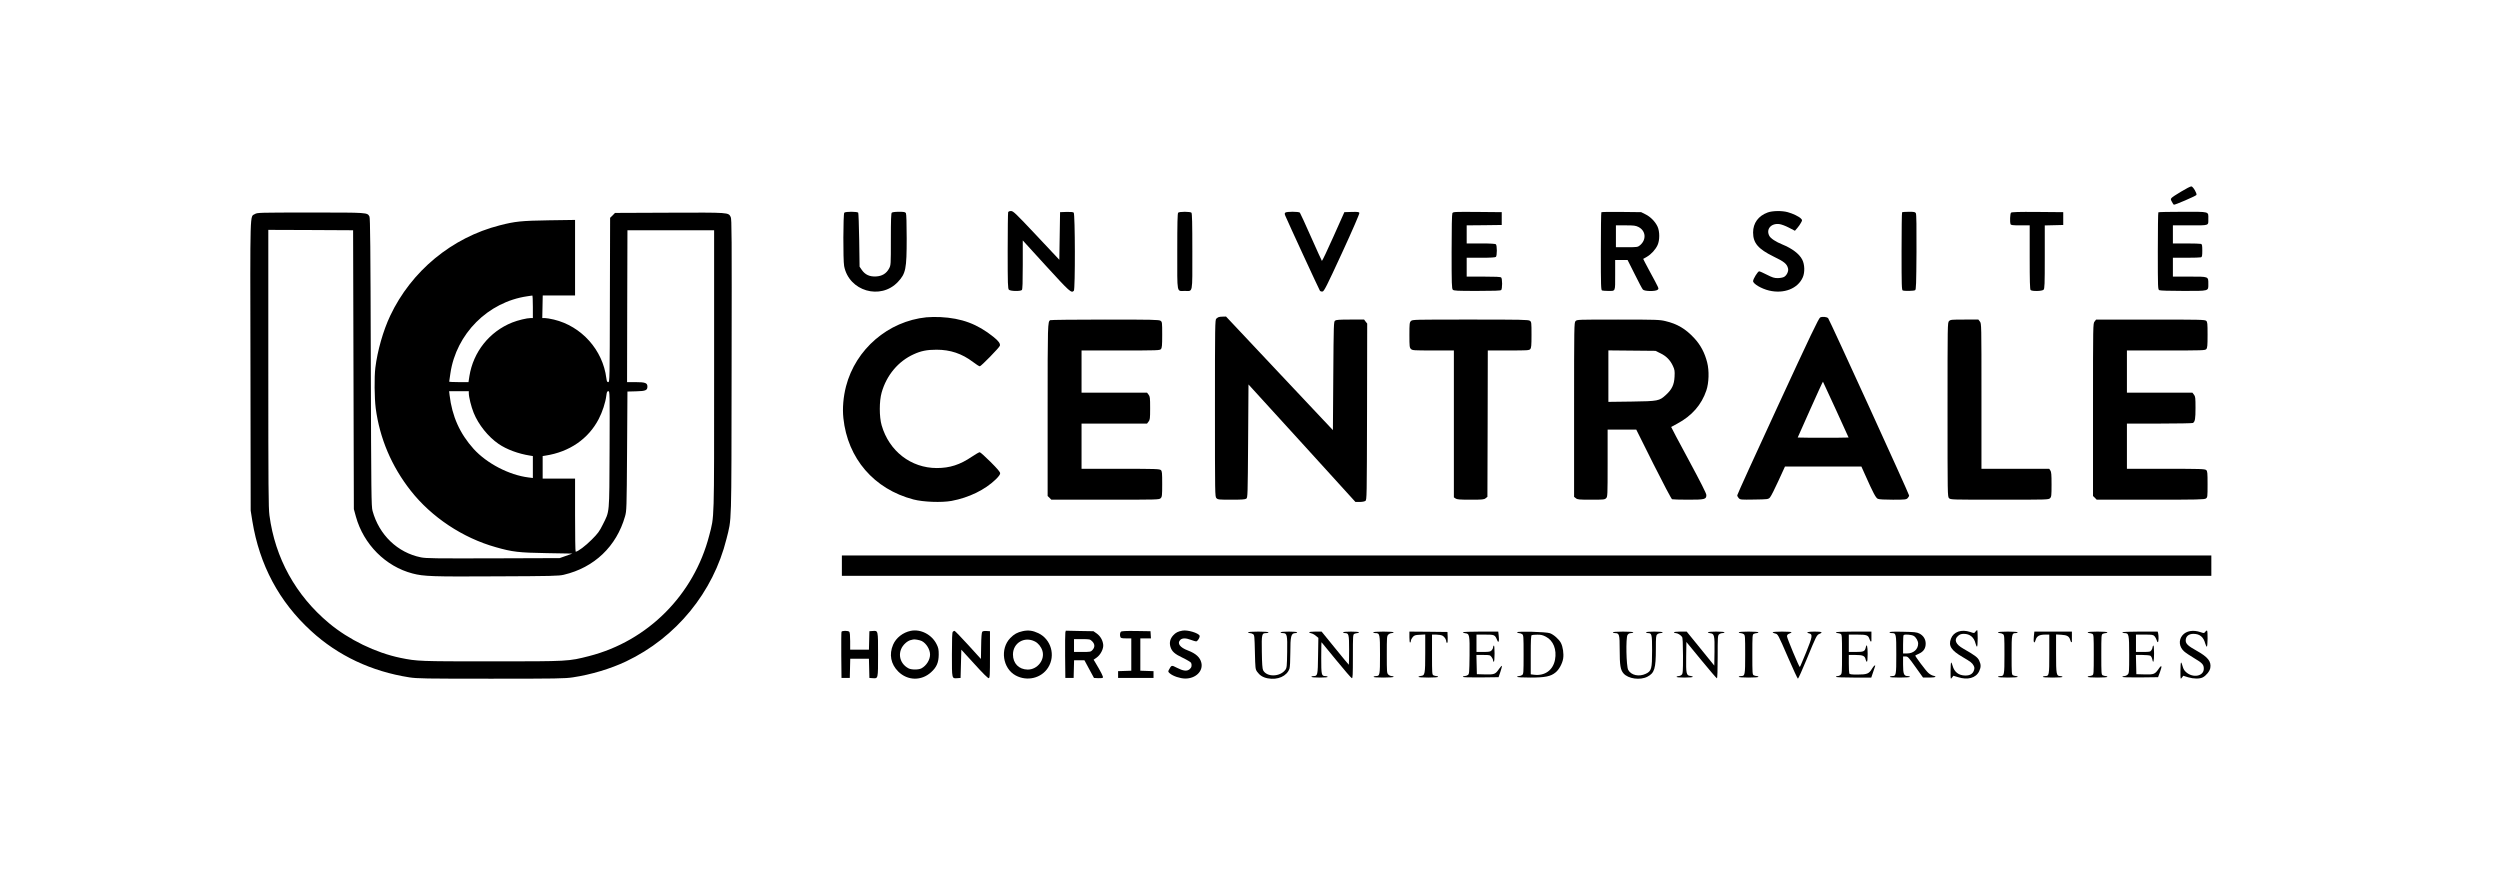 <?xml version="1.0" standalone="no"?>
<!DOCTYPE svg PUBLIC "-//W3C//DTD SVG 20010904//EN"
 "http://www.w3.org/TR/2001/REC-SVG-20010904/DTD/svg10.dtd">
<svg version="1.0" xmlns="http://www.w3.org/2000/svg"
 width="3317pt" height="1158pt" viewBox="0 0 3317 1158"
 preserveAspectRatio="xMidYMid meet">

<g transform="translate(0,1158) scale(0.1,-0.1)"
fill="#000000" stroke="none">
<path d="M28938 9037 c-150 -92 -146 -88 -122 -133 10 -19 22 -38 26 -40 10
-7 291 115 300 129 11 18 -44 112 -67 114 -11 1 -73 -31 -137 -70z"/>
<path d="M13376 8764 c-3 -9 -6 -240 -6 -514 0 -440 2 -500 16 -514 19 -20
153 -23 172 -4 9 9 12 97 12 335 l0 323 310 -340 c316 -345 334 -362 368 -328
19 19 17 1021 -2 1037 -9 8 -45 11 -98 9 l-83 -3 -5 -316 -5 -316 -304 324
c-278 295 -307 323 -337 323 -20 0 -34 -6 -38 -16z"/>
<path d="M23454 8761 c-124 -45 -194 -141 -194 -265 0 -141 67 -219 272 -320
142 -68 178 -98 192 -159 9 -37 -19 -94 -55 -112 -15 -8 -53 -15 -83 -15 -46
0 -70 8 -143 45 -48 25 -94 45 -103 45 -17 0 -80 -101 -80 -130 0 -36 111
-101 212 -125 198 -47 383 26 448 177 28 65 25 170 -8 233 -38 76 -135 149
-263 201 -87 35 -157 81 -174 115 -46 87 23 169 132 156 27 -3 81 -23 127 -47
l81 -42 31 36 c17 19 39 51 49 70 19 34 19 36 0 56 -24 26 -108 67 -176 85
-76 21 -202 19 -265 -4z"/>
<path d="M11202 8758 c-15 -15 -17 -629 -2 -708 63 -333 484 -456 714 -210
104 111 116 171 116 578 0 197 -4 320 -10 333 -9 16 -22 19 -93 19 -51 0 -88
-5 -95 -12 -9 -9 -12 -101 -12 -353 0 -339 0 -342 -23 -386 -36 -68 -93 -103
-175 -107 -84 -4 -143 23 -187 86 l-30 44 -5 351 c-3 194 -9 358 -13 365 -11
16 -168 17 -185 0z"/>
<path d="M15632 8758 c-9 -9 -12 -137 -12 -515 0 -576 -10 -523 100 -523 110
0 100 -53 100 523 0 378 -3 506 -12 515 -7 7 -42 12 -88 12 -46 0 -81 -5 -88
-12z"/>
<path d="M17052 8758 c-8 -8 -8 -19 2 -42 36 -86 450 -983 459 -994 6 -7 21
-12 34 -10 21 3 52 64 260 515 140 304 233 519 229 528 -5 13 -22 15 -102 13
l-97 -3 -146 -327 c-80 -180 -149 -324 -152 -320 -4 4 -68 147 -144 317 -76
171 -142 316 -148 323 -12 16 -178 17 -195 0z"/>
<path d="M19270 8751 c-6 -13 -10 -189 -10 -510 0 -432 2 -491 16 -505 13 -14
57 -16 323 -16 225 0 310 3 319 12 7 7 12 41 12 83 0 42 -5 76 -12 83 -9 9
-75 12 -235 12 l-223 0 0 125 0 125 188 0 c133 0 192 4 200 12 7 7 12 41 12
83 0 42 -5 76 -12 83 -8 8 -67 12 -200 12 l-188 0 0 120 0 120 233 2 232 3 0
85 0 85 -322 3 c-310 2 -323 2 -333 -17z"/>
<path d="M21247 8764 c-4 -4 -7 -238 -7 -520 0 -457 2 -513 16 -518 9 -3 44
-6 79 -6 102 0 95 -16 95 211 l0 199 83 0 82 0 94 -187 c51 -104 100 -196 109
-205 21 -25 173 -26 196 -2 18 18 26 0 -108 248 -47 88 -85 160 -84 161 2 1
24 13 49 28 57 33 115 96 142 156 29 64 29 178 0 243 -30 66 -95 133 -162 165
l-56 28 -260 3 c-143 2 -264 0 -268 -4z m493 -196 c98 -51 107 -168 20 -242
-31 -25 -35 -26 -176 -26 l-144 0 0 145 0 145 128 0 c113 0 133 -3 172 -22z"/>
<path d="M25237 8763 c-4 -3 -7 -237 -7 -519 0 -457 2 -513 16 -518 25 -9 147
-7 164 4 13 8 15 77 18 505 2 336 -1 502 -8 515 -9 18 -21 20 -94 20 -45 0
-86 -3 -89 -7z"/>
<path d="M26682 8758 c-12 -12 -17 -124 -6 -152 5 -13 26 -16 130 -16 l124 0
0 -423 c0 -316 3 -426 12 -435 19 -19 153 -16 172 4 14 13 16 67 16 434 l0
419 123 3 122 3 0 85 0 85 -340 3 c-257 2 -344 -1 -353 -10z"/>
<path d="M28637 8763 c-4 -3 -7 -235 -7 -514 0 -492 1 -509 19 -519 12 -6 132
-10 320 -10 349 0 331 -5 331 95 0 98 7 95 -251 95 l-219 0 0 125 0 125 179 0
c99 0 186 3 195 6 13 5 16 23 16 89 0 66 -3 84 -16 89 -9 3 -96 6 -195 6
l-179 0 0 120 0 120 229 0 c259 0 241 -6 241 86 0 101 25 94 -339 94 -175 0
-321 -3 -324 -7z"/>
<path d="M3382 8740 c-67 -41 -63 107 -59 -2013 l3 -1922 22 -138 c95 -583
355 -1070 780 -1459 357 -328 800 -536 1302 -615 105 -16 201 -18 1085 -18
875 0 981 2 1086 18 241 36 501 114 707 212 664 316 1155 916 1331 1625 70
283 65 116 68 2283 3 1772 2 1960 -12 1988 -32 61 -13 60 -810 57 l-725 -3
-32 -33 -33 -32 -3 -1090 c-2 -1062 -3 -1090 -21 -1090 -16 0 -20 10 -26 53
-47 374 -329 689 -696 777 -46 11 -100 20 -119 20 l-35 0 3 150 3 150 215 0
214 0 0 501 0 501 -347 -5 c-367 -6 -447 -14 -653 -67 -635 -162 -1173 -607
-1453 -1200 -93 -197 -169 -464 -197 -690 -15 -125 -12 -402 5 -536 53 -400
210 -771 465 -1095 275 -350 689 -626 1128 -749 220 -63 305 -73 677 -79 l340
-6 -85 -30 -85 -30 -880 -3 c-778 -2 -889 -1 -960 13 -311 63 -555 298 -642
617 -16 58 -18 213 -23 1973 -4 1526 -8 1915 -18 1932 -30 54 -14 53 -779 53
-692 0 -709 -1 -741 -20z m1308 -2065 l5 -1850 27 -99 c102 -368 394 -662 752
-755 148 -39 262 -43 1116 -38 732 3 823 5 890 21 405 95 700 377 813 775 21
74 22 97 27 866 l5 790 115 3 c126 3 150 13 150 63 0 48 -29 59 -157 59 l-113
0 2 1008 3 1007 575 0 575 0 0 -1855 c0 -2057 4 -1928 -65 -2195 -203 -787
-814 -1400 -1594 -1600 -275 -70 -267 -70 -1291 -70 -966 0 -988 1 -1210 46
-330 68 -688 242 -950 461 -442 369 -715 864 -790 1431 -13 103 -15 355 -15
1953 l0 1834 563 -2 562 -3 5 -1850z m2380 835 l0 -150 -29 0 c-50 0 -170 -29
-245 -59 -303 -121 -517 -391 -568 -712 l-12 -79 -128 0 c-70 0 -128 3 -128 6
0 4 7 53 16 111 77 524 498 946 1020 1022 32 5 62 9 67 10 4 0 7 -66 7 -149z
m-850 -1145 c0 -52 32 -182 65 -263 63 -156 192 -317 329 -411 107 -74 264
-132 419 -156 l37 -6 0 -146 0 -145 -57 7 c-258 32 -554 186 -729 379 -183
203 -286 433 -319 714 l-6 52 131 0 130 0 0 -25z m1868 -747 c-4 -877 2 -813
-90 -998 -45 -91 -65 -118 -148 -201 -80 -81 -184 -159 -212 -159 -5 0 -8 218
-8 485 l0 485 -215 0 -215 0 0 150 0 149 38 6 c318 49 569 222 706 486 48 92
90 219 101 312 6 47 11 57 27 57 18 0 19 -16 16 -772z"/>
<path d="M12291 7370 c-506 -52 -938 -422 -1066 -916 -36 -139 -49 -292 -35
-422 56 -535 407 -942 930 -1079 130 -34 372 -43 505 -19 230 43 444 147 587
286 39 38 58 64 58 80 0 18 -35 59 -128 152 -70 70 -135 128 -143 128 -9 0
-56 -27 -105 -60 -156 -106 -292 -150 -464 -150 -343 0 -633 224 -732 566 -33
112 -33 323 0 437 66 230 220 414 426 507 96 44 176 60 302 60 183 0 336 -51
484 -163 41 -32 82 -57 90 -57 17 0 257 246 266 272 9 28 -17 64 -86 119 -212
170 -420 248 -705 262 -55 3 -138 1 -184 -3z"/>
<path d="M16170 7373 c-8 -3 -23 -12 -32 -21 -17 -14 -18 -83 -18 -1189 0
-1160 0 -1173 20 -1193 19 -19 33 -20 198 -20 138 0 183 3 198 14 18 14 19 37
24 765 l5 750 710 -779 709 -780 56 0 c33 0 64 6 76 14 19 14 19 39 22 1184
l2 1169 -21 26 -20 27 -183 0 c-142 0 -187 -3 -202 -14 -18 -14 -19 -36 -24
-734 l-5 -719 -709 753 -709 754 -41 -1 c-23 0 -48 -3 -56 -6z"/>
<path d="M24150 7368 c-20 -11 -131 -243 -562 -1177 -296 -640 -538 -1172
-538 -1182 0 -11 9 -28 21 -40 19 -19 30 -20 204 -17 182 3 185 3 209 28 13
14 63 112 111 218 l88 192 507 0 507 0 48 -107 c109 -245 143 -309 170 -321
17 -8 86 -12 200 -12 162 0 177 2 195 20 11 11 20 27 20 36 0 20 -1057 2334
-1074 2352 -18 19 -78 24 -106 10z m209 -1224 l168 -369 -169 -3 c-92 -1 -244
-1 -337 0 l-169 3 166 373 c91 204 167 370 169 368 2 -2 79 -169 172 -372z"/>
<path d="M13934 7332 c-33 -22 -34 -42 -34 -1192 l0 -1141 25 -24 24 -25 716
0 c702 0 715 0 735 20 18 18 20 33 20 188 0 151 -2 171 -18 185 -17 15 -69 17
-535 17 l-517 0 0 300 0 300 434 0 435 0 20 26 c19 24 21 40 21 179 0 139 -2
155 -21 179 l-20 26 -435 0 -434 0 0 280 0 280 518 0 c490 0 520 1 535 18 14
16 17 45 17 190 0 165 -1 171 -22 186 -20 14 -106 16 -738 16 -393 0 -720 -4
-726 -8z"/>
<path d="M18720 7320 c-18 -18 -20 -33 -20 -185 0 -152 2 -167 20 -185 19 -19
33 -20 295 -20 l275 0 0 -974 0 -975 22 -15 c18 -13 55 -16 199 -16 159 0 179
2 200 19 l24 19 3 971 2 971 274 0 c252 0 274 1 289 18 14 16 17 45 17 190 0
165 -1 171 -22 186 -20 14 -112 16 -790 16 -755 0 -768 0 -788 -20z"/>
<path d="M20904 7319 c-18 -20 -19 -54 -19 -1176 l0 -1155 24 -19 c21 -17 41
-19 202 -19 166 0 180 1 199 20 19 19 20 33 20 465 l0 445 190 0 190 0 229
-459 c128 -255 237 -461 246 -465 9 -3 105 -6 214 -6 221 0 241 5 241 62 0 21
-74 167 -235 466 -129 239 -234 436 -232 437 1 1 38 21 81 44 193 103 322 250
386 441 34 100 39 261 11 370 -32 128 -88 234 -173 325 -115 123 -224 188
-382 225 -75 18 -121 20 -627 20 -542 0 -546 0 -565 -21z m1128 -427 c77 -37
130 -92 165 -169 22 -48 25 -65 21 -141 -5 -106 -35 -169 -115 -242 -88 -80
-102 -83 -455 -88 l-308 -4 0 342 0 341 313 -3 312 -3 67 -33z"/>
<path d="M25860 7320 c-20 -20 -20 -33 -20 -1175 0 -1142 0 -1155 20 -1175 20
-20 33 -20 670 -20 637 0 650 0 670 20 18 18 20 33 20 183 0 131 -3 167 -16
185 l-15 22 -450 0 -449 0 0 964 c0 959 0 963 -21 990 l-20 26 -185 0 c-171 0
-185 -1 -204 -20z"/>
<path d="M27791 7314 c-21 -27 -21 -28 -21 -1171 l0 -1144 25 -24 24 -25 713
0 c630 0 716 2 736 16 21 15 22 21 22 188 0 155 -2 175 -18 189 -17 15 -69 17
-535 17 l-517 0 0 300 0 300 433 0 c237 0 437 4 443 8 28 18 34 56 34 200 0
136 -2 152 -21 176 l-20 26 -435 0 -434 0 0 280 0 280 518 0 c490 0 520 1 535
18 14 16 17 44 17 189 0 152 -2 172 -18 186 -17 16 -83 17 -740 17 l-721 0
-20 -26z"/>
<path d="M11170 4075 l0 -135 9085 0 9085 0 0 135 0 135 -9085 0 -9085 0 0
-135z"/>
<path d="M12084 3210 c-104 -21 -195 -93 -234 -183 -56 -129 -31 -259 69 -358
124 -122 307 -125 435 -8 74 67 100 129 101 234 0 68 -4 89 -28 137 -63 128
-211 205 -343 178z m146 -135 c61 -32 110 -112 110 -180 0 -70 -49 -148 -115
-183 -39 -20 -131 -20 -170 0 -134 70 -154 236 -40 336 19 18 48 34 63 38 15
3 32 7 37 9 17 6 88 -7 115 -20z"/>
<path d="M13570 3206 c-73 -16 -114 -39 -166 -92 -138 -143 -101 -402 72 -496
152 -82 341 -37 430 104 102 160 40 376 -129 457 -74 35 -133 43 -207 27z
m161 -137 c44 -22 82 -69 99 -122 38 -120 -65 -252 -195 -251 -117 2 -195 82
-195 200 0 154 152 244 291 173z"/>
<path d="M15690 3213 c-58 -10 -91 -26 -124 -63 -41 -45 -53 -96 -37 -151 19
-63 56 -96 166 -148 56 -27 105 -57 109 -66 13 -34 6 -64 -21 -85 -36 -29 -84
-23 -170 21 -70 36 -69 36 -105 -30 -11 -21 -10 -25 14 -46 42 -36 135 -67
203 -68 138 -1 240 97 215 208 -16 73 -74 125 -180 165 -105 39 -145 95 -100
140 26 26 75 26 142 0 29 -11 60 -20 68 -20 20 0 54 56 46 76 -14 35 -159 79
-226 67z"/>
<path d="M26209 3198 c-15 -21 -16 -21 -68 -3 -117 39 -221 3 -256 -89 -36
-94 3 -155 154 -243 111 -65 128 -78 148 -116 11 -22 12 -35 3 -62 -15 -46
-54 -69 -115 -68 -87 1 -145 46 -168 130 -6 24 -15 43 -19 43 -4 0 -8 -51 -8
-112 0 -113 0 -113 19 -88 l19 24 59 -18 c130 -42 239 -12 282 77 26 55 26 89
0 144 -20 42 -57 69 -209 156 -104 58 -129 121 -69 171 23 20 42 26 75 26 80
0 135 -45 155 -127 6 -24 15 -43 20 -43 5 0 9 50 9 110 0 61 -3 110 -7 110 -5
-1 -15 -10 -24 -22z"/>
<path d="M29259 3197 c-15 -20 -17 -20 -64 -4 -97 33 -188 17 -238 -42 -54
-64 -45 -153 21 -213 21 -19 82 -60 135 -91 108 -64 127 -85 127 -140 0 -99
-142 -127 -234 -46 -24 20 -38 45 -47 79 -7 28 -16 50 -21 50 -4 0 -8 -51 -8
-112 0 -113 1 -113 19 -89 l19 25 63 -20 c75 -22 153 -23 196 -1 44 23 91 81
99 123 16 87 -32 147 -181 230 -115 64 -145 92 -145 137 0 53 39 87 102 87 84
0 134 -41 157 -128 7 -23 16 -42 21 -42 12 0 14 207 3 213 -5 3 -15 -4 -24
-16z"/>
<path d="M11165 3197 c-3 -7 -4 -147 -3 -312 l3 -300 55 0 55 0 3 128 3 127
124 0 124 0 3 -127 3 -128 43 -3 c74 -5 72 -15 72 313 0 328 2 318 -72 313
l-43 -3 -3 -122 -3 -123 -124 0 -125 0 0 113 c0 75 -4 117 -12 125 -16 16 -97
16 -103 -1z"/>
<path d="M12642 3198 c-9 -9 -12 -90 -12 -304 0 -327 -2 -317 72 -312 l43 3 5
188 5 187 174 -190 c112 -124 179 -190 190 -188 14 3 16 34 16 313 l0 310 -46
3 c-30 2 -50 -2 -57 -11 -7 -9 -13 -76 -14 -187 l-3 -173 -170 187 c-93 102
-175 186 -180 186 -6 0 -16 -5 -23 -12z"/>
<path d="M14135 3188 c-3 -13 -4 -153 -3 -313 l3 -290 55 0 55 0 3 118 3 117
68 0 69 0 63 -117 64 -118 54 -3 c30 -2 58 1 64 7 9 9 -25 75 -104 207 l-19
31 40 28 c53 37 95 120 87 175 -8 60 -39 111 -86 145 l-43 30 -183 3 -184 4
-6 -24z m356 -117 c37 -37 38 -78 4 -115 -23 -25 -28 -26 -135 -26 l-110 0 0
85 0 85 106 0 c103 0 106 -1 135 -29z"/>
<path d="M14872 3198 c-13 -13 -16 -47 -6 -72 5 -12 21 -16 75 -16 l69 0 0
-215 0 -214 -87 -3 -88 -3 0 -45 0 -45 235 0 235 0 0 45 0 45 -87 3 -88 3 0
214 0 215 71 0 70 0 -3 48 -3 47 -190 3 c-140 2 -194 -1 -203 -10z"/>
<path d="M16560 3190 c0 -5 10 -10 23 -10 13 0 32 -6 43 -14 18 -13 19 -31 24
-238 5 -217 6 -226 29 -260 34 -48 77 -76 141 -88 132 -26 255 29 289 129 6
20 11 105 11 210 0 224 10 260 68 261 12 0 22 5 22 10 0 6 -43 10 -110 10 -67
0 -110 -4 -110 -10 0 -5 13 -10 30 -10 57 0 62 -23 58 -254 -3 -189 -5 -207
-24 -233 -71 -96 -247 -99 -295 -6 -10 21 -15 84 -17 244 -4 239 -1 249 59
249 16 0 29 5 29 10 0 6 -52 10 -135 10 -83 0 -135 -4 -135 -10z"/>
<path d="M17370 3191 c0 -5 13 -11 29 -14 15 -3 43 -18 60 -33 l33 -27 -4
-237 c-3 -258 -6 -270 -59 -270 -16 0 -29 -4 -29 -10 0 -6 44 -10 111 -10 71
0 108 4 104 10 -3 6 -17 10 -30 10 -52 0 -55 14 -55 242 0 116 2 209 4 207 2
-2 90 -110 196 -239 105 -129 198 -236 206 -238 12 -3 14 41 14 287 0 277 1
291 19 301 11 5 29 10 40 10 12 0 21 5 21 10 0 6 -42 10 -105 10 -63 0 -105
-4 -105 -10 0 -5 11 -10 24 -10 52 0 56 -15 56 -226 0 -107 -2 -194 -4 -194
-2 0 -84 99 -182 220 l-179 220 -82 0 c-46 0 -83 -4 -83 -9z"/>
<path d="M18220 3190 c0 -5 13 -10 28 -10 60 0 62 -11 62 -288 0 -272 -2 -282
-55 -282 -13 0 -27 -4 -30 -10 -4 -6 42 -10 129 -10 84 0 136 4 136 10 0 6
-11 10 -25 10 -14 0 -34 9 -45 20 -19 19 -20 33 -20 265 0 232 1 246 20 265
11 11 31 20 45 20 14 0 25 5 25 10 0 6 -52 10 -135 10 -83 0 -135 -4 -135 -10z"/>
<path d="M18700 3125 c0 -48 4 -74 10 -70 6 3 10 15 10 25 0 10 11 31 24 47
21 24 32 28 95 31 l71 4 0 -248 c0 -279 -4 -297 -58 -302 -17 -2 -32 -7 -32
-13 0 -5 56 -9 130 -9 80 0 130 4 130 10 0 6 -9 10 -21 10 -11 0 -29 5 -40 10
-18 10 -19 24 -19 275 l0 265 55 0 c31 0 68 -6 84 -14 27 -14 51 -53 51 -81 0
-8 5 -15 10 -15 7 0 10 27 8 73 l-3 72 -252 3 -253 2 0 -75z"/>
<path d="M19410 3191 c0 -6 15 -11 32 -13 55 -5 59 -23 56 -296 -3 -228 -4
-245 -22 -258 -11 -8 -30 -14 -43 -14 -13 0 -23 -5 -23 -10 0 -7 81 -9 237 -8
l236 3 24 70 c13 38 22 74 20 79 -2 6 -18 -11 -36 -37 -50 -73 -62 -78 -187
-75 l-109 3 -3 128 -3 127 90 0 c85 0 91 -1 110 -26 12 -15 21 -35 21 -45 0
-11 5 -19 10 -19 6 0 10 44 10 111 0 71 -4 108 -10 104 -5 -3 -10 -15 -10 -26
0 -10 -9 -28 -20 -39 -17 -17 -33 -20 -110 -20 l-90 0 0 115 0 115 113 0 c126
0 131 -2 160 -70 12 -29 16 -32 22 -17 4 9 4 42 0 72 l-6 55 -235 0 c-139 0
-234 -4 -234 -9z"/>
<path d="M20130 3191 c0 -6 10 -11 23 -11 13 0 32 -6 43 -14 18 -14 19 -29 19
-271 0 -242 -1 -257 -19 -271 -11 -8 -30 -14 -43 -14 -13 0 -23 -4 -23 -10 0
-6 65 -10 174 -10 196 0 272 15 336 69 46 37 89 117 100 183 10 64 -3 156 -30
208 -25 48 -97 112 -147 129 -50 18 -433 28 -433 12z m381 -59 c99 -51 146
-171 121 -305 -26 -138 -134 -216 -274 -200 l-48 6 0 258 c0 196 3 259 13 262
6 3 40 6 73 6 49 1 73 -5 115 -27z"/>
<path d="M21400 3190 c0 -5 13 -10 28 -10 57 0 62 -18 62 -218 0 -209 10 -270
51 -317 63 -72 220 -93 316 -44 95 49 113 108 113 368 0 160 2 180 18 194 10
10 31 17 45 17 15 0 27 5 27 10 0 6 -43 10 -110 10 -67 0 -110 -4 -110 -10 0
-5 11 -10 24 -10 53 0 56 -14 56 -233 0 -241 -8 -270 -82 -306 -91 -44 -196
-21 -235 51 -26 49 -33 426 -9 463 11 17 26 25 46 25 17 0 30 5 30 10 0 6 -52
10 -135 10 -83 0 -135 -4 -135 -10z"/>
<path d="M22210 3190 c0 -5 10 -10 23 -10 24 0 64 -23 84 -50 9 -11 12 -81 13
-251 0 -216 -2 -237 -18 -252 -10 -10 -28 -17 -40 -17 -11 0 -24 -4 -27 -10
-4 -6 33 -10 104 -10 62 0 111 4 111 9 0 6 -15 11 -32 13 -54 5 -59 29 -56
253 l3 197 198 -241 c109 -133 202 -241 207 -241 6 0 10 109 10 283 0 262 1
285 18 300 10 10 31 17 45 17 15 0 27 5 27 10 0 6 -43 10 -110 10 -62 0 -110
-4 -110 -9 0 -6 15 -11 32 -13 53 -5 59 -30 56 -243 l-3 -186 -183 226 -183
225 -85 0 c-49 0 -84 -4 -84 -10z"/>
<path d="M23070 3190 c0 -5 10 -10 23 -10 13 0 32 -6 43 -14 18 -14 19 -28 19
-269 0 -277 -2 -287 -56 -287 -16 0 -29 -4 -29 -10 0 -6 50 -10 130 -10 80 0
130 4 130 10 0 6 -9 10 -21 10 -11 0 -29 5 -40 10 -18 10 -19 24 -19 275 0
251 1 265 19 275 11 5 29 10 40 10 12 0 21 5 21 10 0 6 -50 10 -130 10 -80 0
-130 -4 -130 -10z"/>
<path d="M23520 3191 c0 -5 14 -12 31 -16 39 -9 36 -3 178 -330 64 -148 121
-270 126 -270 5 0 58 117 117 260 127 309 132 320 169 335 51 21 32 30 -66 30
-91 0 -123 -11 -70 -24 48 -12 43 -43 -41 -251 -44 -107 -81 -195 -84 -195
-10 0 -171 385 -170 408 0 17 9 27 30 35 17 6 30 15 30 19 0 4 -56 8 -125 8
-69 0 -125 -4 -125 -9z"/>
<path d="M24360 3190 c0 -5 9 -10 21 -10 11 0 29 -5 40 -10 18 -10 19 -24 19
-269 0 -237 -1 -259 -18 -274 -10 -10 -28 -17 -40 -17 -12 0 -22 -4 -22 -10 0
-6 85 -10 234 -10 l234 0 23 68 c12 37 24 73 27 80 11 30 -19 8 -42 -33 -38
-64 -65 -75 -189 -75 -86 0 -106 3 -111 16 -3 9 -6 67 -6 130 l0 114 88 0 c99
0 126 -12 135 -60 4 -16 11 -30 17 -30 6 0 10 40 10 104 0 103 -12 145 -25 86
-12 -53 -27 -60 -131 -60 l-94 0 0 115 0 115 113 0 c126 0 144 -7 162 -61 7
-19 15 -33 18 -31 4 1 7 4 7 7 0 3 0 32 0 65 l0 60 -235 0 c-150 0 -235 -4
-235 -10z"/>
<path d="M25070 3191 c0 -6 13 -11 29 -11 60 0 61 -6 61 -285 0 -275 -2 -285
-55 -285 -13 0 -27 -4 -30 -10 -4 -6 42 -10 129 -10 84 0 136 4 136 10 0 6
-13 10 -29 10 -50 0 -61 29 -61 152 l0 108 33 0 c30 0 39 -9 132 -140 l100
-140 83 0 c82 0 109 13 51 25 -17 4 -46 20 -64 37 -32 27 -181 227 -173 231 1
2 24 12 51 25 59 27 87 70 87 133 0 58 -31 107 -85 134 -35 17 -64 20 -217 23
-123 3 -178 0 -178 -7z m321 -48 c31 -18 59 -67 59 -102 0 -76 -62 -131 -147
-131 l-53 0 0 118 c0 65 3 122 7 125 13 14 105 7 134 -10z"/>
<path d="M26510 3190 c0 -5 10 -10 23 -10 13 0 32 -6 43 -14 18 -14 19 -28 19
-269 0 -277 -2 -287 -56 -287 -16 0 -29 -4 -29 -10 0 -6 50 -10 130 -10 80 0
130 4 130 10 0 6 -9 10 -21 10 -11 0 -29 5 -40 10 -18 10 -19 24 -19 270 0
281 2 290 56 290 13 0 24 5 24 10 0 6 -50 10 -130 10 -80 0 -130 -4 -130 -10z"/>
<path d="M26985 3134 c-9 -78 6 -105 24 -44 15 50 50 70 126 70 l55 0 0 -259
c0 -281 -2 -291 -55 -291 -13 0 -27 -4 -30 -10 -4 -6 42 -10 130 -10 88 0 134
4 130 10 -3 6 -17 10 -30 10 -51 0 -55 22 -55 298 l0 254 69 -4 c77 -4 106
-21 119 -70 4 -16 11 -29 15 -29 4 1 7 3 7 6 0 3 0 34 0 70 l0 65 -249 0 -249
0 -7 -66z"/>
<path d="M27700 3190 c0 -5 9 -10 21 -10 11 0 29 -5 40 -10 18 -10 19 -24 19
-275 0 -251 -1 -265 -19 -275 -11 -5 -29 -10 -40 -10 -12 0 -21 -4 -21 -10 0
-6 50 -10 130 -10 80 0 130 4 130 10 0 6 -9 10 -21 10 -11 0 -29 5 -40 10 -18
10 -19 24 -19 275 0 251 1 265 19 275 11 5 29 10 40 10 12 0 21 5 21 10 0 6
-50 10 -130 10 -80 0 -130 -4 -130 -10z"/>
<path d="M28160 3190 c0 -5 13 -10 29 -10 57 0 61 -17 61 -287 0 -230 -1 -244
-20 -263 -11 -11 -31 -20 -45 -20 -14 0 -25 -5 -25 -10 0 -7 81 -9 236 -8
l237 3 24 64 c33 88 26 108 -15 48 -51 -73 -63 -78 -188 -75 l-109 3 -3 128
-3 127 86 0 c48 0 95 -5 105 -10 11 -6 22 -26 26 -45 13 -69 24 -33 24 76 0
71 -4 108 -10 104 -5 -3 -10 -14 -10 -23 0 -10 -7 -28 -16 -40 -14 -20 -23
-22 -110 -22 l-94 0 0 115 0 115 113 0 c105 0 115 -2 134 -22 11 -13 23 -35
27 -50 3 -16 11 -28 16 -28 11 0 13 81 4 118 l-6 22 -234 0 c-149 0 -234 -4
-234 -10z"/>
</g>
</svg>
